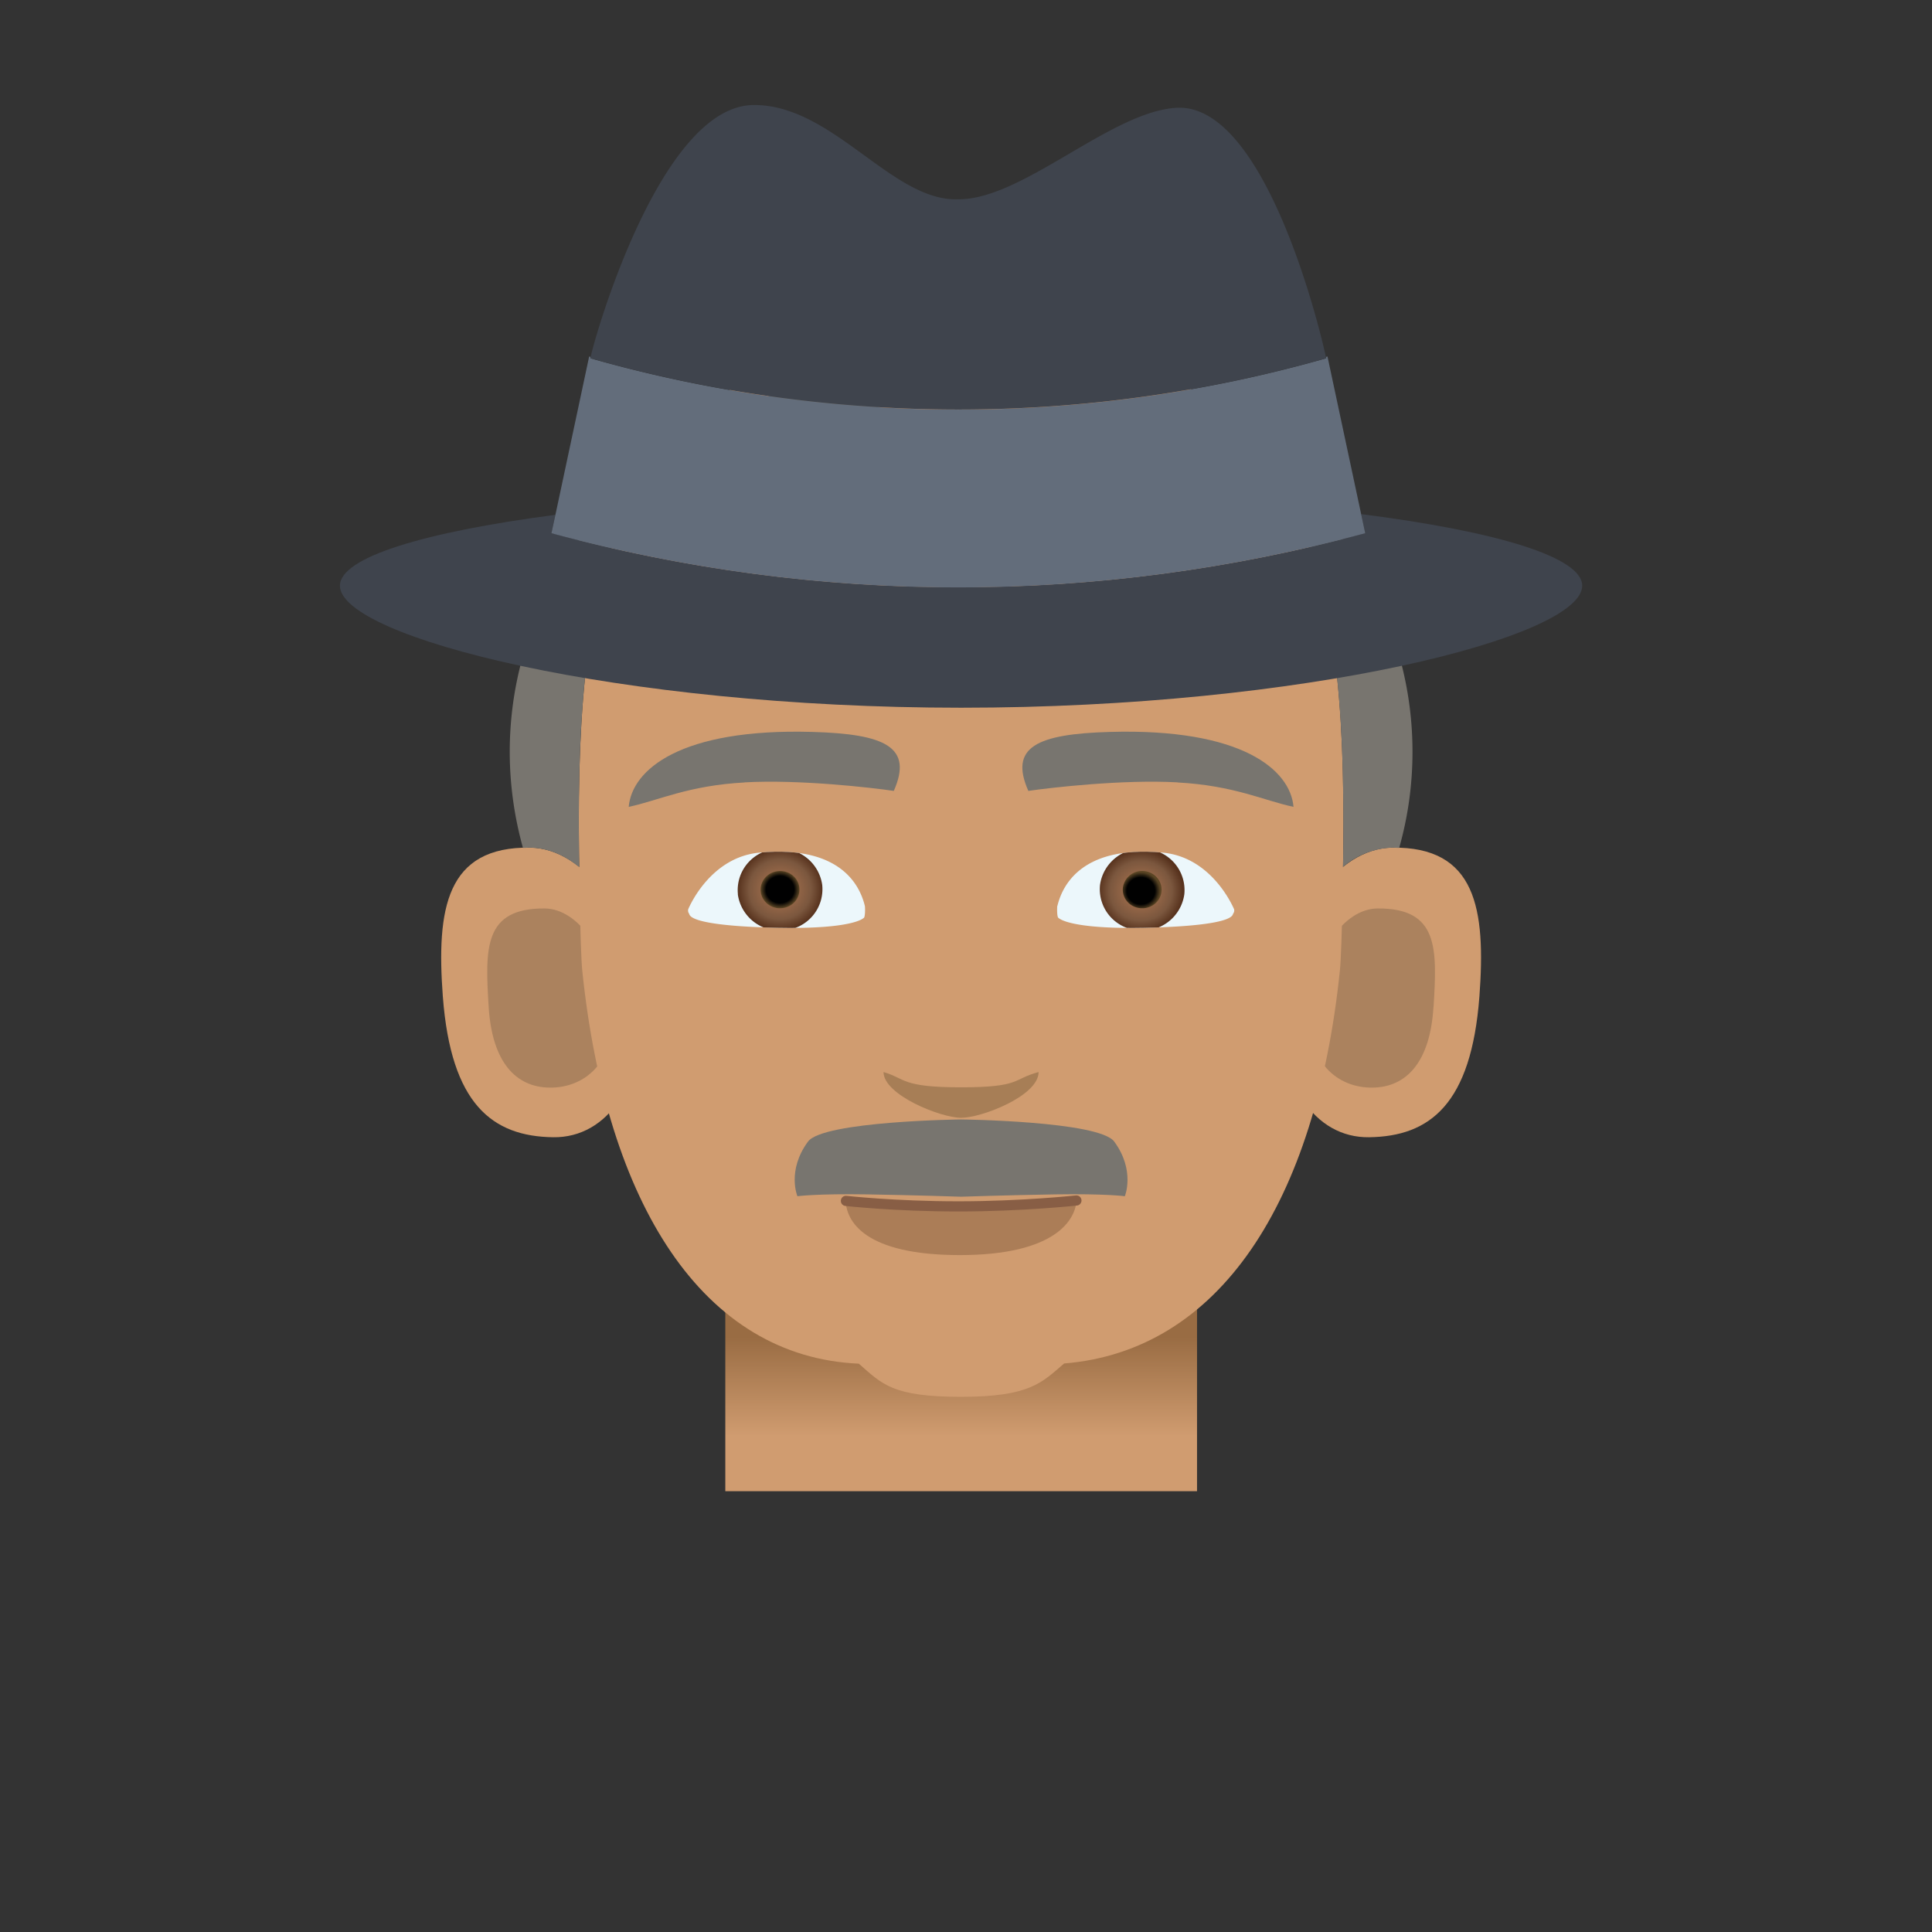 <svg xmlns="http://www.w3.org/2000/svg" xmlns:xlink="http://www.w3.org/1999/xlink" viewBox="0 0 190 190"><rect x="0" y="0" width="190" height="190" fill="#333333" stroke="none"/><path fill="#D09C70" d="M43.55 98c.8 10.6 4.87 13.76 10.85 13.84 5.37.08 9.18-5.38 8.57-13.55-.61-8.16-5.45-14.85-10.82-14.93-8.28-.12-9.24 6.02-8.6 14.65z"/><path fill="#AB825E" d="M48.06 99.06c.34 5.38 2.66 7.88 6.02 7.9 3.37.03 6.51-2.43 6.18-7.82-.34-5.39-3.34-9.77-6.7-9.8-6-.03-5.86 3.9-5.5 9.72z"/><path fill="#D09C70" d="M145.49 98c-.8 10.6-4.87 13.76-10.85 13.84-5.37.08-9.18-5.38-8.57-13.55.61-8.16 5.45-14.85 10.82-14.93 8.28-.12 9.24 6.02 8.6 14.65z"/><path fill="#AB825E" d="M140.97 99.06c-.33 5.38-2.65 7.88-6.02 7.9-3.36.03-6.5-2.43-6.17-7.82.34-5.39 3.34-9.77 6.7-9.8 6-.03 5.86 3.9 5.5 9.72z"/><linearGradient id="j" x1="94.52" x2="94.52" y1="149.88" y2="131.53" gradientUnits="userSpaceOnUse"><stop offset=".47" stop-color="#d09c70"/><stop offset="1" stop-color="#996c43"/></linearGradient><path fill="url(#j)" d="M71.33 126.21h46.39v20.44H71.33z"/><path fill="#D09C70" d="M132.12 80.94c0 2.38-.12 12.27-.35 14.5-2.36 22.86-11.88 37.42-27.12 38.65-2.19 1.88-3.36 3.28-10.13 3.28-6.77 0-7.75-1.24-10.06-3.26-15.33-.67-24.82-15.67-27.2-38.67-.22-2.23-.34-12.12-.34-14.5 0-26.97 4.45-47.85 37.58-47.85 33.12 0 37.62 20.88 37.62 47.85z"/><path fill="#A77E56" d="M94.52 106.93c-5.92 0-5.4-.85-7.63-1.5 0 2.25 5.62 4.5 7.63 4.5s7.62-2.15 7.62-4.5c-2.58.68-1.69 1.5-7.62 1.5z"/><path fill="#AB7D57" d="M94.22 118.64c-5.22 0-9.49-.5-11.07-.77 0 2.29 1.94 5.56 11.25 5.56 9.35 0 11.48-3.45 11.48-5.6-1.63.28-6.32.81-11.66.81z"/><path fill="none" stroke="#885E45" stroke-miterlimit="10" d="M83.19 118.1s4.8.54 11.07.54c6.26 0 11.6-.58 11.6-.58" stroke-linecap="round" stroke-linejoin="round"/><g><path fill="#78756F" d="M73.24 76.94c5.37-.3 12.48.52 14.66.84 1.9-4.3-.8-5.6-8.03-5.8-12.93-.37-17.72 3.7-18.04 7.37 2.9-.61 5.83-2.1 11.4-2.4zM115.8 76.94c-5.38-.3-12.48.52-14.67.84-1.9-4.3.81-5.6 8.04-5.8 12.93-.37 17.72 3.7 18.04 7.37-2.9-.61-5.83-2.1-11.41-2.4z"/></g><g><path fill="#ECF7FB" d="M85.05 89.08c-.38-1.52-1.94-6.01-10.35-5.23-5.15.47-7.16 5.96-7 5.52a.5.5 0 0 0 .06.47c.1.12-.27 1.1 7.54 1.37 6.64.23 9.08-.45 9.66-.95.13-.1.13-1 .09-1.18z"/><defs><path id="k" d="M85.05 89.08c-.38-1.52-1.94-6.01-10.35-5.23-5.15.47-7.16 5.96-7 5.52a.5.5 0 0 0 .06.47c.1.12-.27 1.1 7.54 1.37 6.64.23 9.08-.45 9.66-.95.13-.1.13-1 .09-1.18z"/></defs><clipPath id="l"><use xlink:href="#k" overflow="visible"/></clipPath><g clip-path="url(#l)"><radialGradient id="m" cx="21.04" cy="165.04" r="4.32" gradientTransform="matrix(.959 -.106 .11 .922 38.38 -62.46)" gradientUnits="userSpaceOnUse"><stop offset=".01" stop-color="#b37852"/><stop offset=".73" stop-color="#7b573e"/><stop offset="1" stop-color="#57321d"/></radialGradient><path fill="url(#m)" d="M72.56 87.95a4.14 4.14 0 0 0 4.63 3.53 4.05 4.05 0 0 0 3.67-4.45 4.14 4.14 0 0 0-4.62-3.53 4.05 4.05 0 0 0-3.67 4.45z"/><radialGradient id="n" cx="21.04" cy="165.04" r="1.98" gradientTransform="matrix(.959 -.106 .11 .922 38.38 -62.46)" gradientUnits="userSpaceOnUse"><stop offset=".72" stop-color="#010101"/><stop offset="1" stop-color="#5a4524"/></radialGradient><path fill="url(#n)" d="M78.61 87.28c.12 1.01-.63 1.92-1.68 2.03-1.05.12-2-.6-2.12-1.61-.12-1 .64-1.92 1.69-2.03 1.04-.12 2 .6 2.11 1.61z"/></g><path fill="#ECF7FB" d="M103.99 89.08c.38-1.52 1.94-6.01 10.34-5.23 5.16.47 7.17 5.96 7.02 5.52a.5.5 0 0 1-.07.47c-.1.12.27 1.1-7.54 1.37-6.64.23-9.08-.45-9.66-.95-.14-.1-.13-1-.1-1.18z"/><g><defs><path id="o" d="M103.99 89.08c.38-1.52 1.94-6.01 10.34-5.23 5.16.47 7.17 5.96 7.02 5.52a.5.5 0 0 1-.07.47c-.1.12.27 1.1-7.54 1.37-6.64.23-9.08-.45-9.66-.95-.14-.1-.13-1-.1-1.18z"/></defs><clipPath id="p"><use xlink:href="#o" overflow="visible"/></clipPath><g clip-path="url(#p)"><radialGradient id="q" cx="-633.87" cy="89.89" r="4.32" gradientTransform="matrix(-.959 -.106 -.11 .922 -485.8 -62.46)" gradientUnits="userSpaceOnUse"><stop offset=".01" stop-color="#b37852"/><stop offset=".73" stop-color="#7b573e"/><stop offset="1" stop-color="#57321d"/></radialGradient><path fill="url(#q)" d="M116.47 87.95a4.14 4.14 0 0 1-4.62 3.53 4.05 4.05 0 0 1-3.67-4.45 4.14 4.14 0 0 1 4.62-3.53 4.05 4.05 0 0 1 3.67 4.45z"/><radialGradient id="r" cx="-633.87" cy="89.89" r="1.98" gradientTransform="matrix(-.959 -.106 -.11 .922 -485.8 -62.46)" gradientUnits="userSpaceOnUse"><stop offset=".72" stop-color="#010101"/><stop offset="1" stop-color="#5a4524"/></radialGradient><path fill="url(#r)" d="M110.43 87.28c-.12 1.01.63 1.92 1.68 2.03 1.05.12 2-.6 2.11-1.61.12-1-.63-1.92-1.68-2.03a1.9 1.9 0 0 0-2.11 1.61z"/></g></g></g><g fill="none" stroke="#AF8560" stroke-miterlimit="10" stroke-linecap="round" stroke-linejoin="round"><path d="M116.15 63.45s-9.18-.55-21.14-.55c-11.95 0-22.12.58-22.12.58M110.01 58.67s-6.58-.55-15.14-.55-15.84.58-15.84.58"/></g><g fill="#78756F"><path d="M56.96 85.25c-.03-1.89-.04-3.52-.04-4.3 0-14.43 1.27-27.1 7.52-35.78-8.8 7.15-14.31 17.39-14.31 28.76 0 3.26.46 6.43 1.3 9.46.25-.01.47-.03.72-.03 1.7.03 3.33.71 4.8 1.9zM132.08 85.25a7.9 7.9 0 0 1 4.8-1.89c.26 0 .48.02.72.03.86-3.03 1.31-6.2 1.31-9.46 0-11.41-5.55-21.68-14.4-28.83 6.31 8.68 7.6 21.38 7.6 35.84 0 .8 0 2.42-.03 4.31z"/></g><path fill="#78756F" d="M101.44 51.97c-10.92-3.3-17.33-9.78-14.31-14.47 1.45-2.27 5.25-3.86 9.6-4.37-7.8-.78-15.05 1.27-16.45 1.57-2.4.6-15.78 10.12 13.55 17.27 5.74 1.4 11.4 2.23 16.05 1.69-2.74-.28-5.6-.83-8.44-1.7zM109.58 112.27c-1.48-2.02-15.06-2.18-15.06-2.18s-13.58.16-15.06 2.18c-2.1 2.85-1.04 5.37-1.04 5.37s1.9-.26 6.9-.18c4.75.08 9.2.23 9.2.23s4.45-.15 9.2-.23c5-.08 6.9.18 6.9.18s1.05-2.52-1.04-5.37z"/><g><path fill="#3F444D" d="M133.86 50.56l.4 1.87c-26.3 7.1-53.73 7.1-80.03 0l.39-1.8c-12.97 1.7-21.19 4.19-21.19 6.97 0 5.09 27.35 12 61.09 12 33.73 0 61.08-6.91 61.08-12 0-2.82-8.45-5.35-21.74-7.04z"/><path fill="#636D7B" d="M134.26 52.43l-.4-1.87-3.31-15.5-.16.04.03.14a132.27 132.27 0 0 1-72.35 0l.02-.14-.15-.04-3.32 15.58-.39 1.8c26.3 7.1 53.73 7.1 80.03 0z"/><path fill="#3F444D" d="M130.42 35.23l-.03-.13c-.38-1.89-5.8-24.96-14.66-24.5-6.47.34-15.2 9.08-21.54 9-6.5.2-12.33-9.38-20.14-9.27-9.14.14-15.61 22.97-15.96 24.77a.74.74 0 0 0-.02.13 132.26 132.26 0 0 0 72.35 0z"/></g><path fill="none" d="M179.83-.53H10.17a10.7 10.7 0 0 0-10.7 10.7v169.66c0 5.9 4.8 10.7 10.7 10.7h169.66c5.9 0 10.7-4.8 10.7-10.7V10.17c0-5.9-4.8-10.7-10.7-10.7z"/></svg>